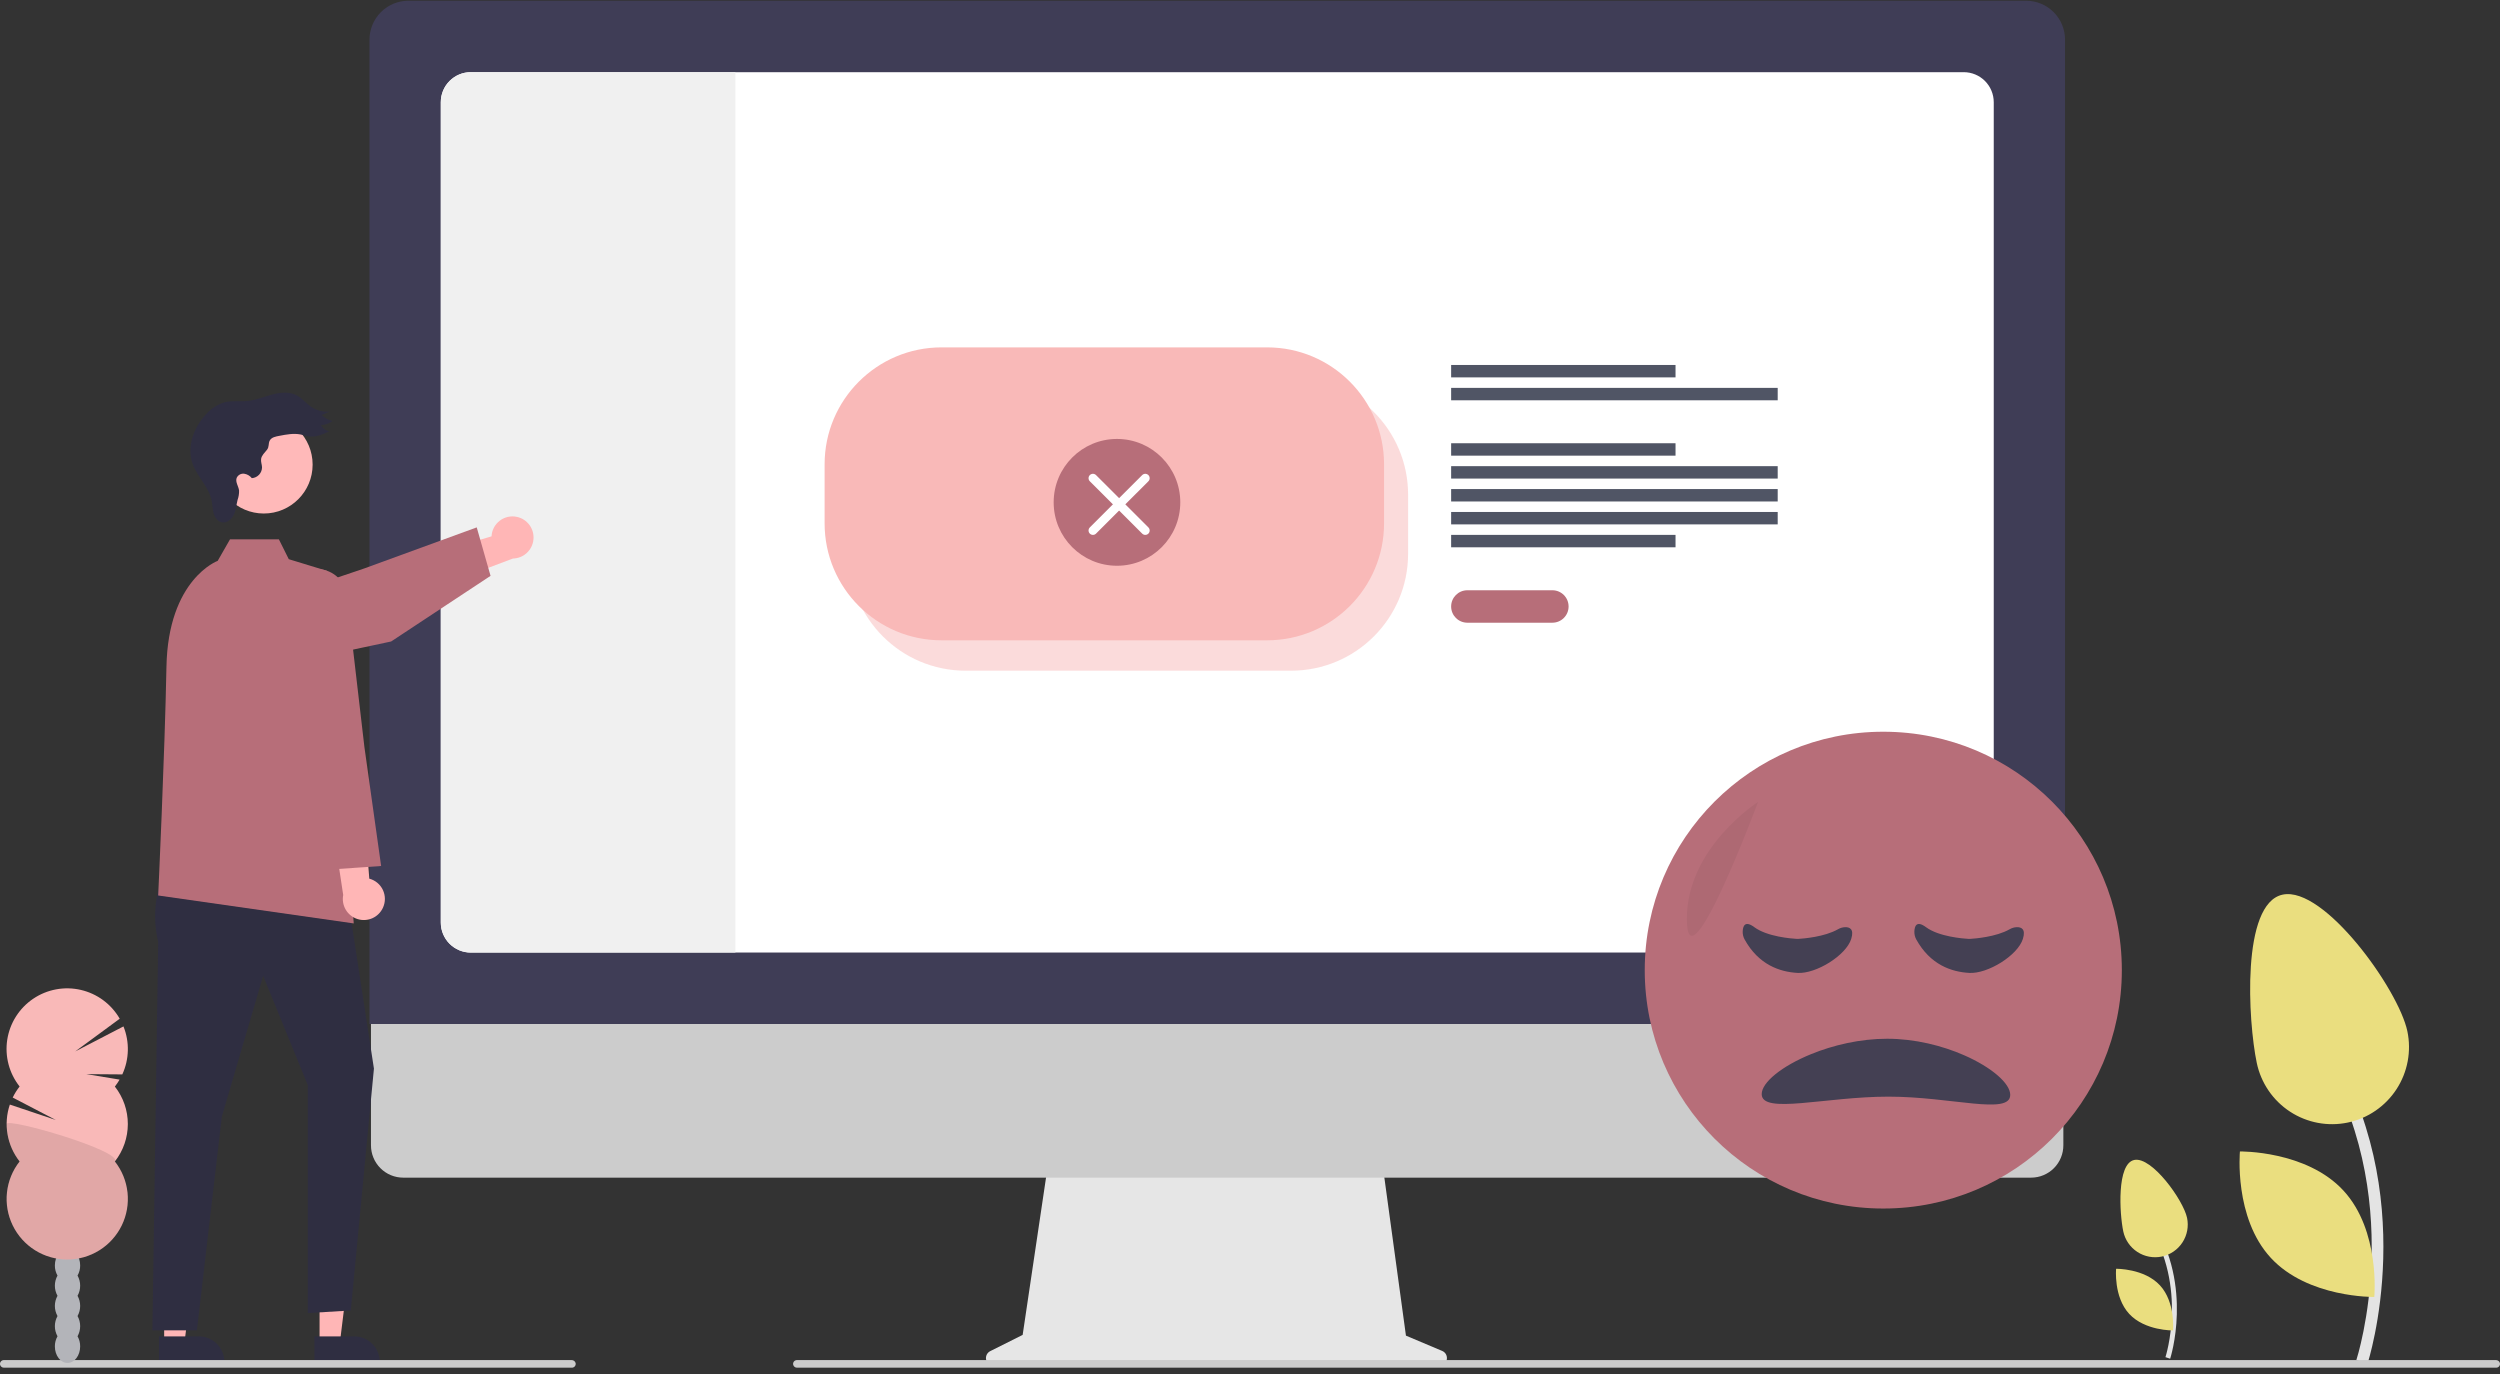 <svg width="342" height="188" viewBox="0 0 342 188" fill="none" xmlns="http://www.w3.org/2000/svg">
<rect x="0" y="0" width="342" height="188" fill="#333333" stroke="none"/>
<g clip-path="url(#clip0)">
<path d="M296.878 185.874C296.911 185.776 300.08 175.95 294.471 167.183L293.899 167.551C299.328 176.038 296.264 185.564 296.233 185.659L296.878 185.874Z" fill="#E4E4E4"/>
<path d="M290.461 168.444C290.582 169.018 290.814 169.563 291.145 170.047C291.476 170.531 291.899 170.945 292.39 171.265C292.88 171.586 293.429 171.806 294.005 171.914C294.581 172.022 295.172 172.015 295.745 171.894C296.318 171.773 296.862 171.54 297.345 171.208C297.828 170.877 298.241 170.453 298.561 169.961C298.881 169.47 299.101 168.92 299.209 168.343C299.316 167.766 299.31 167.173 299.189 166.599C298.68 164.184 294.371 158.174 291.961 158.683C289.551 159.192 289.953 166.028 290.461 168.444Z" fill="#EADE7F"/>
<path d="M291.274 179.738C293.424 182.067 297.272 182.004 297.272 182.004C297.272 182.004 297.633 178.165 295.482 175.836C293.331 173.506 289.483 173.57 289.483 173.57C289.483 173.57 289.123 177.409 291.274 179.738Z" fill="#EADE7F"/>
<path d="M323.875 186.556C323.952 186.324 331.431 163.136 318.194 142.445L316.843 143.313C329.656 163.342 322.426 185.823 322.352 186.047L323.875 186.556Z" fill="#E4E4E4"/>
<path d="M308.729 145.421C309.306 148.157 310.944 150.552 313.282 152.078C315.621 153.605 318.468 154.138 321.199 153.561C323.93 152.984 326.32 151.344 327.844 149.001C329.368 146.658 329.902 143.805 329.326 141.068C328.127 135.369 317.958 121.184 312.27 122.386C306.582 123.588 307.53 139.721 308.729 145.421Z" fill="#EADE7F"/>
<path d="M310.647 172.077C315.724 177.574 324.804 177.425 324.804 177.425C324.804 177.425 325.656 168.364 320.579 162.867C315.503 157.371 306.422 157.52 306.422 157.52C306.422 157.52 305.571 166.581 310.647 172.077Z" fill="#EADE7F"/>
<path d="M197.296 184.809L192.333 182.715L188.928 157.785H143.59L139.9 182.613L135.46 184.838C135.247 184.944 135.077 185.12 134.976 185.335C134.876 185.551 134.85 185.794 134.905 186.026C134.96 186.257 135.091 186.464 135.277 186.611C135.463 186.759 135.694 186.84 135.931 186.84H196.887C197.13 186.84 197.366 186.755 197.554 186.601C197.743 186.446 197.872 186.231 197.92 185.992C197.968 185.753 197.932 185.505 197.819 185.289C197.705 185.073 197.52 184.904 197.296 184.809Z" fill="#E6E6E6"/>
<path d="M277.864 161.102H55.151C53.983 161.1 52.863 160.633 52.038 159.804C51.212 158.975 50.749 157.852 50.749 156.681V125.211H282.267V156.681C282.267 157.852 281.803 158.975 280.978 159.804C280.152 160.633 279.033 161.1 277.864 161.102Z" fill="#CCCCCC"/>
<path d="M282.499 140.084H50.546V5.43C50.547 4.017 51.108 2.662 52.105 1.663C53.103 0.664 54.455 0.102 55.865 0.1H277.18C278.59 0.102 279.942 0.664 280.94 1.663C281.937 2.662 282.498 4.017 282.499 5.43V140.084Z" fill="#3F3D56"/>
<path d="M268.647 9.873H64.398C63.311 9.874 62.269 10.308 61.501 11.078C60.732 11.849 60.3 12.894 60.3 13.983V126.201C60.3 127.29 60.732 128.335 61.501 129.106C62.269 129.876 63.311 130.31 64.398 130.311H268.647C269.734 130.309 270.776 129.876 271.544 129.105C272.312 128.335 272.744 127.29 272.745 126.201V13.983C272.744 12.894 272.312 11.85 271.544 11.079C270.776 10.309 269.734 9.875 268.647 9.873Z" fill="white"/>
<path d="M100.603 9.873V130.311H64.398C63.311 130.31 62.269 129.876 61.501 129.106C60.732 128.335 60.3 127.29 60.3 126.201V13.983C60.3 12.894 60.732 11.849 61.501 11.078C62.269 10.308 63.311 9.874 64.398 9.873H100.603Z" fill="#F0F0F0"/>
<path d="M70.735 70.715C70.328 70.622 69.905 70.62 69.496 70.708C69.088 70.797 68.703 70.974 68.371 71.227C68.038 71.481 67.765 71.804 67.57 72.175C67.376 72.546 67.264 72.954 67.245 73.373L57.499 76.252L61.534 79.664L70.169 76.407C70.873 76.394 71.547 76.123 72.064 75.644C72.582 75.166 72.906 74.514 72.976 73.813C73.045 73.111 72.856 72.408 72.443 71.837C72.03 71.266 71.422 70.867 70.735 70.715H70.735Z" fill="#FFB6B6"/>
<path d="M31.36 92.382C30.396 92.38 29.465 92.036 28.731 91.411C27.997 90.785 27.509 89.919 27.353 88.966C27.198 88.013 27.385 87.036 27.882 86.209C28.378 85.382 29.152 84.758 30.065 84.449L49.813 77.769L65.217 72.146L67.107 78.776L53.508 87.755L32.21 92.292C31.93 92.352 31.645 92.382 31.36 92.382Z" fill="#B76E79"/>
<path d="M43.718 183.725H46.49L47.81 173.008H43.717L43.718 183.725Z" fill="#FFB6B6"/>
<path d="M43.011 182.818L48.471 182.817H48.471C49.394 182.817 50.279 183.185 50.932 183.839C51.584 184.493 51.951 185.38 51.951 186.304V186.418L43.011 186.418L43.011 182.818Z" fill="#2F2E41"/>
<path d="M22.458 183.725H25.231L26.55 173.008H22.458L22.458 183.725Z" fill="#FFB6B6"/>
<path d="M21.751 182.818L27.212 182.817H27.212C28.135 182.817 29.02 183.185 29.672 183.839C30.325 184.493 30.692 185.38 30.692 186.304V186.418L21.751 186.418L21.751 182.818Z" fill="#2F2E41"/>
<path d="M22.431 119.444C21.162 122.406 20.884 125.699 21.639 128.833L20.848 181.993H26.937L30.346 152.758L36.001 133.495L42.107 148.452V179.626L47.987 179.274L51.154 146.186L47.535 122.616L22.431 119.444Z" fill="#2F2E41"/>
<path d="M44.708 78.084L39.506 76.497L38.149 73.778H31.468L29.781 76.724C29.781 76.724 22.996 79.217 22.77 91.228C22.544 103.239 21.639 122.503 21.639 122.503L48.392 126.325L44.708 78.084Z" fill="#B76E79"/>
<path d="M52.389 124.174C52.564 123.793 52.654 123.379 52.653 122.961C52.651 122.542 52.558 122.128 52.38 121.749C52.202 121.371 51.943 121.035 51.622 120.768C51.3 120.5 50.924 120.306 50.52 120.2L49.736 110.049L45.566 113.294L46.95 122.436C46.816 123.128 46.941 123.845 47.3 124.452C47.66 125.058 48.228 125.511 48.899 125.725C49.569 125.94 50.295 125.9 50.938 125.614C51.581 125.328 52.097 124.815 52.389 124.174H52.389Z" fill="#FFB6B6"/>
<path d="M45.273 118.942L39.336 103.746V81.926C39.336 80.887 39.732 79.887 40.444 79.131C41.156 78.375 42.129 77.921 43.165 77.86C44.2 77.8 45.219 78.139 46.014 78.807C46.808 79.475 47.317 80.422 47.438 81.454L49.852 102.2L52.139 118.467L45.273 118.942Z" fill="#B76E79"/>
<path d="M36.09 70.249C39.778 70.249 42.767 67.254 42.767 63.558C42.767 59.863 39.778 56.867 36.09 56.867C32.403 56.867 29.413 59.863 29.413 63.558C29.413 67.254 32.403 70.249 36.09 70.249Z" fill="#FFB9B9"/>
<path d="M36.527 61.525C36.215 61.927 35.786 62.289 35.718 62.794C35.667 63.168 35.83 63.538 35.845 63.915C35.847 64.296 35.703 64.662 35.444 64.94C35.184 65.219 34.829 65.387 34.45 65.412C34.186 65.079 33.805 64.861 33.385 64.801C33.175 64.778 32.964 64.822 32.782 64.927C32.6 65.033 32.456 65.194 32.372 65.387C32.174 65.949 32.633 66.519 32.707 67.11C32.716 67.547 32.646 67.982 32.498 68.393C32.329 69.071 32.284 69.788 31.987 70.421C31.69 71.053 31.03 71.597 30.347 71.457C29.773 71.34 29.384 70.782 29.223 70.217C29.062 69.652 29.07 69.053 28.953 68.477C28.576 66.605 26.968 65.219 26.337 63.417C25.529 61.109 26.5 58.468 28.173 56.687C28.85 55.906 29.733 55.333 30.72 55.034C31.763 54.768 32.865 54.96 33.935 54.846C35.079 54.724 36.155 54.258 37.267 53.962C38.379 53.666 39.62 53.555 40.631 54.105C41.336 54.49 41.847 55.152 42.504 55.614C43.257 56.14 44.169 56.385 45.084 56.306L43.992 56.784C44.41 57.169 44.914 57.446 45.463 57.592C45.017 57.946 44.465 58.14 43.895 58.143C44.014 58.357 44.175 58.545 44.369 58.695C44.563 58.844 44.786 58.952 45.023 59.012C44.194 59.402 43.314 59.802 42.402 59.714C41.956 59.671 41.529 59.512 41.088 59.43C40.147 59.255 39.182 59.436 38.243 59.617C37.749 59.711 37.144 59.802 36.895 60.278C36.688 60.673 36.846 61.114 36.527 61.525Z" fill="#2F2E41"/>
<path d="M341.481 187.1H109.035C108.917 187.103 108.802 187.066 108.707 186.997C108.613 186.927 108.544 186.827 108.511 186.714C108.491 186.637 108.489 186.556 108.504 186.478C108.52 186.4 108.554 186.327 108.602 186.263C108.651 186.2 108.713 186.149 108.784 186.114C108.856 186.079 108.934 186.06 109.014 186.06H341.439C341.563 186.056 341.684 186.094 341.784 186.168C341.884 186.241 341.956 186.347 341.988 186.467C342.005 186.543 342.005 186.622 341.987 186.698C341.969 186.774 341.935 186.845 341.886 186.906C341.838 186.966 341.776 187.015 341.706 187.049C341.636 187.083 341.559 187.1 341.481 187.1Z" fill="#CCCCCC"/>
<path d="M78.237 187.1H0.54C0.423 187.103 0.308 187.066 0.213 186.997C0.118 186.927 0.049 186.827 0.017 186.714C-0.003 186.637 -0.006 186.556 0.01 186.478C0.026 186.4 0.059 186.327 0.108 186.263C0.156 186.2 0.219 186.149 0.29 186.114C0.361 186.079 0.44 186.06 0.519 186.06H78.195C78.319 186.056 78.441 186.094 78.541 186.168C78.64 186.241 78.712 186.347 78.745 186.467C78.761 186.543 78.761 186.622 78.743 186.698C78.726 186.774 78.691 186.845 78.643 186.906C78.594 186.966 78.532 187.015 78.462 187.049C78.392 187.083 78.315 187.1 78.237 187.1Z" fill="#CCCCCC"/>
<path opacity="0.5" d="M176.629 51.676H132.096C123.26 51.676 116.096 58.839 116.096 67.676V75.75C116.096 84.587 123.26 91.75 132.096 91.75H176.629C185.466 91.75 192.629 84.587 192.629 75.75V67.676C192.629 58.839 185.466 51.676 176.629 51.676Z" fill="#F9B9B8"/>
<path d="M229.212 49.928H198.516V51.626H229.212V49.928Z" fill="#505565"/>
<path d="M243.189 53.062H198.516V54.76H243.189V53.062Z" fill="#505565"/>
<path d="M229.212 60.636H198.516V62.334H229.212V60.636Z" fill="#505565"/>
<path d="M229.212 73.172H198.516V74.87H229.212V73.172Z" fill="#505565"/>
<path d="M243.189 63.771H198.516V65.469H243.189V63.771Z" fill="#505565"/>
<path d="M243.189 66.904H198.516V68.602H243.189V66.904Z" fill="#505565"/>
<path d="M243.189 70.038H198.516V71.736H243.189V70.038Z" fill="#505565"/>
<path d="M212.363 80.747H200.736C199.51 80.747 198.516 81.741 198.516 82.967C198.516 84.193 199.51 85.187 200.736 85.187H212.363C213.589 85.187 214.583 84.193 214.583 82.967C214.583 81.741 213.589 80.747 212.363 80.747Z" fill="#B76E79"/>
<path d="M173.339 47.521H128.806C119.97 47.521 112.806 54.685 112.806 63.521V71.595C112.806 80.432 119.97 87.595 128.806 87.595H173.339C182.176 87.595 189.339 80.432 189.339 71.595V63.521C189.339 54.685 182.176 47.521 173.339 47.521Z" fill="#F9B9B8"/>
<path d="M152.802 77.395C157.585 77.395 161.463 73.512 161.463 68.721C161.463 63.931 157.585 60.047 152.802 60.047C148.019 60.047 144.141 63.931 144.141 68.721C144.141 73.512 148.019 77.395 152.802 77.395Z" fill="#B76E79"/>
<path d="M156.675 65.416L149.513 72.574" stroke="white" stroke-width="1.2" stroke-linecap="round"/>
<path d="M156.675 72.574L149.513 65.416" stroke="white" stroke-width="1.2" stroke-linecap="round"/>
<path d="M7.867 174.498C7.625 174.077 7.501 173.599 7.506 173.114C7.506 171.864 8.279 170.85 9.237 170.85C10.194 170.85 10.967 171.864 10.967 173.114C10.972 173.599 10.848 174.077 10.606 174.498C10.843 174.921 10.967 175.398 10.967 175.882C10.967 176.367 10.843 176.843 10.606 177.266C10.843 177.689 10.967 178.166 10.967 178.65C10.967 179.135 10.843 179.612 10.606 180.034C10.843 180.457 10.967 180.934 10.967 181.419C10.967 181.903 10.843 182.38 10.606 182.803C10.847 183.224 10.972 183.701 10.967 184.187C10.967 185.437 10.194 186.452 9.237 186.452C8.279 186.452 7.506 185.437 7.506 184.187C7.501 183.701 7.626 183.224 7.867 182.803C7.63 182.38 7.506 181.903 7.506 181.419C7.506 180.934 7.63 180.457 7.867 180.034C7.63 179.612 7.506 179.135 7.506 178.65C7.506 178.166 7.63 177.689 7.867 177.266C7.63 176.843 7.506 176.367 7.506 175.882C7.506 175.398 7.63 174.921 7.867 174.498Z" fill="#B3B4B9"/>
<path d="M9.237 169.844C8.281 169.844 7.506 168.83 7.506 167.579C7.506 166.328 8.281 165.314 9.237 165.314C10.193 165.314 10.967 166.328 10.967 167.579C10.967 168.83 10.193 169.844 9.237 169.844Z" fill="#3F3D56"/>
<path d="M15.717 148.637C15.954 148.336 16.169 148.019 16.361 147.689L11.813 146.942L16.732 146.978C17.204 145.952 17.461 144.841 17.488 143.712C17.515 142.584 17.312 141.462 16.89 140.414L10.291 143.836L16.378 139.362C15.809 138.374 15.043 137.514 14.127 136.835C13.211 136.156 12.164 135.674 11.053 135.418C9.942 135.161 8.79 135.137 7.668 135.346C6.547 135.555 5.481 135.992 4.537 136.632C3.593 137.271 2.791 138.098 2.181 139.061C1.571 140.024 1.166 141.102 0.992 142.229C0.818 143.355 0.879 144.505 1.17 145.607C1.46 146.709 1.976 147.74 2.683 148.634C2.315 149.102 1.998 149.609 1.738 150.145L7.641 153.217L1.346 151.106C0.904 152.412 0.794 153.808 1.028 155.166C1.261 156.525 1.83 157.804 2.682 158.888C1.719 160.111 1.121 161.579 0.954 163.125C0.787 164.672 1.059 166.234 1.739 167.633C2.419 169.032 3.479 170.212 4.798 171.037C6.117 171.862 7.642 172.3 9.198 172.3C10.754 172.3 12.279 171.862 13.598 171.037C14.917 170.212 15.977 169.032 16.657 167.633C17.337 166.234 17.609 164.672 17.442 163.125C17.275 161.579 16.677 160.111 15.714 158.888C16.863 157.427 17.488 155.623 17.488 153.765C17.488 151.907 16.863 150.102 15.714 148.641L15.717 148.637Z" fill="#F9B9B8"/>
<path opacity="0.1" d="M0.908 153.76C0.906 155.619 1.53 157.424 2.682 158.884C1.72 160.106 1.121 161.574 0.954 163.121C0.787 164.667 1.059 166.229 1.739 167.628C2.419 169.027 3.479 170.207 4.798 171.033C6.117 171.858 7.642 172.296 9.198 172.296C10.754 172.296 12.279 171.858 13.598 171.033C14.917 170.207 15.977 169.027 16.657 167.628C17.337 166.229 17.609 164.667 17.442 163.121C17.276 161.574 16.677 160.106 15.714 158.884C16.831 157.473 0.908 152.83 0.908 153.76Z" fill="black"/>
<path d="M257.634 165.327C275.657 165.327 290.267 150.725 290.267 132.714C290.267 114.702 275.657 100.1 257.634 100.1C239.611 100.1 225 114.702 225 132.714C225 150.725 239.611 165.327 257.634 165.327Z" fill="#B76E79"/>
<path d="M275 149.78C275 152.602 266.959 150.021 258.339 150.021C249.719 150.021 241 152.495 241 149.674C241 148.065 243.779 145.827 247.766 144.202C250.769 142.977 254.458 142.1 258.163 142.1C261.973 142.1 265.706 143.05 268.683 144.353C272.441 145.997 275 148.206 275 149.78Z" fill="#444053"/>
<path opacity="0.05" d="M240.511 109.692C240.511 109.692 230.68 115.972 230.761 125.797C230.841 135.621 240.511 109.692 240.511 109.692Z" fill="black"/>
<path d="M246.031 128.437C246.652 128.402 249.575 128.183 251.432 127.124C251.73 126.949 252.066 126.85 252.412 126.836C253.002 126.819 253.681 127.065 253.247 128.444C252.542 130.699 248.452 133.236 245.913 133.095C243.471 132.96 240.575 131.977 238.663 128.52C238.479 128.187 238.389 127.811 238.401 127.432C238.424 126.734 238.677 125.86 239.988 126.835C241.759 128.151 245.118 128.4 245.792 128.437C245.872 128.442 245.952 128.442 246.031 128.437Z" fill="#444053"/>
<path d="M269.515 128.437C270.136 128.402 273.059 128.183 274.915 127.124C275.213 126.949 275.55 126.85 275.896 126.836C276.486 126.819 277.165 127.065 276.73 128.444C276.026 130.699 271.935 133.236 269.396 133.095C266.955 132.96 264.059 131.977 262.146 128.52C261.963 128.187 261.873 127.811 261.885 127.432C261.907 126.734 262.161 125.86 263.472 126.835C265.242 128.151 268.602 128.4 269.276 128.437C269.355 128.442 269.435 128.442 269.515 128.437Z" fill="#444053"/>
</g>
<defs>
<clipPath id="clip0">
<rect width="342" height="187" fill="white" transform="translate(0 0.1)"/>
</clipPath>
</defs>
</svg>
